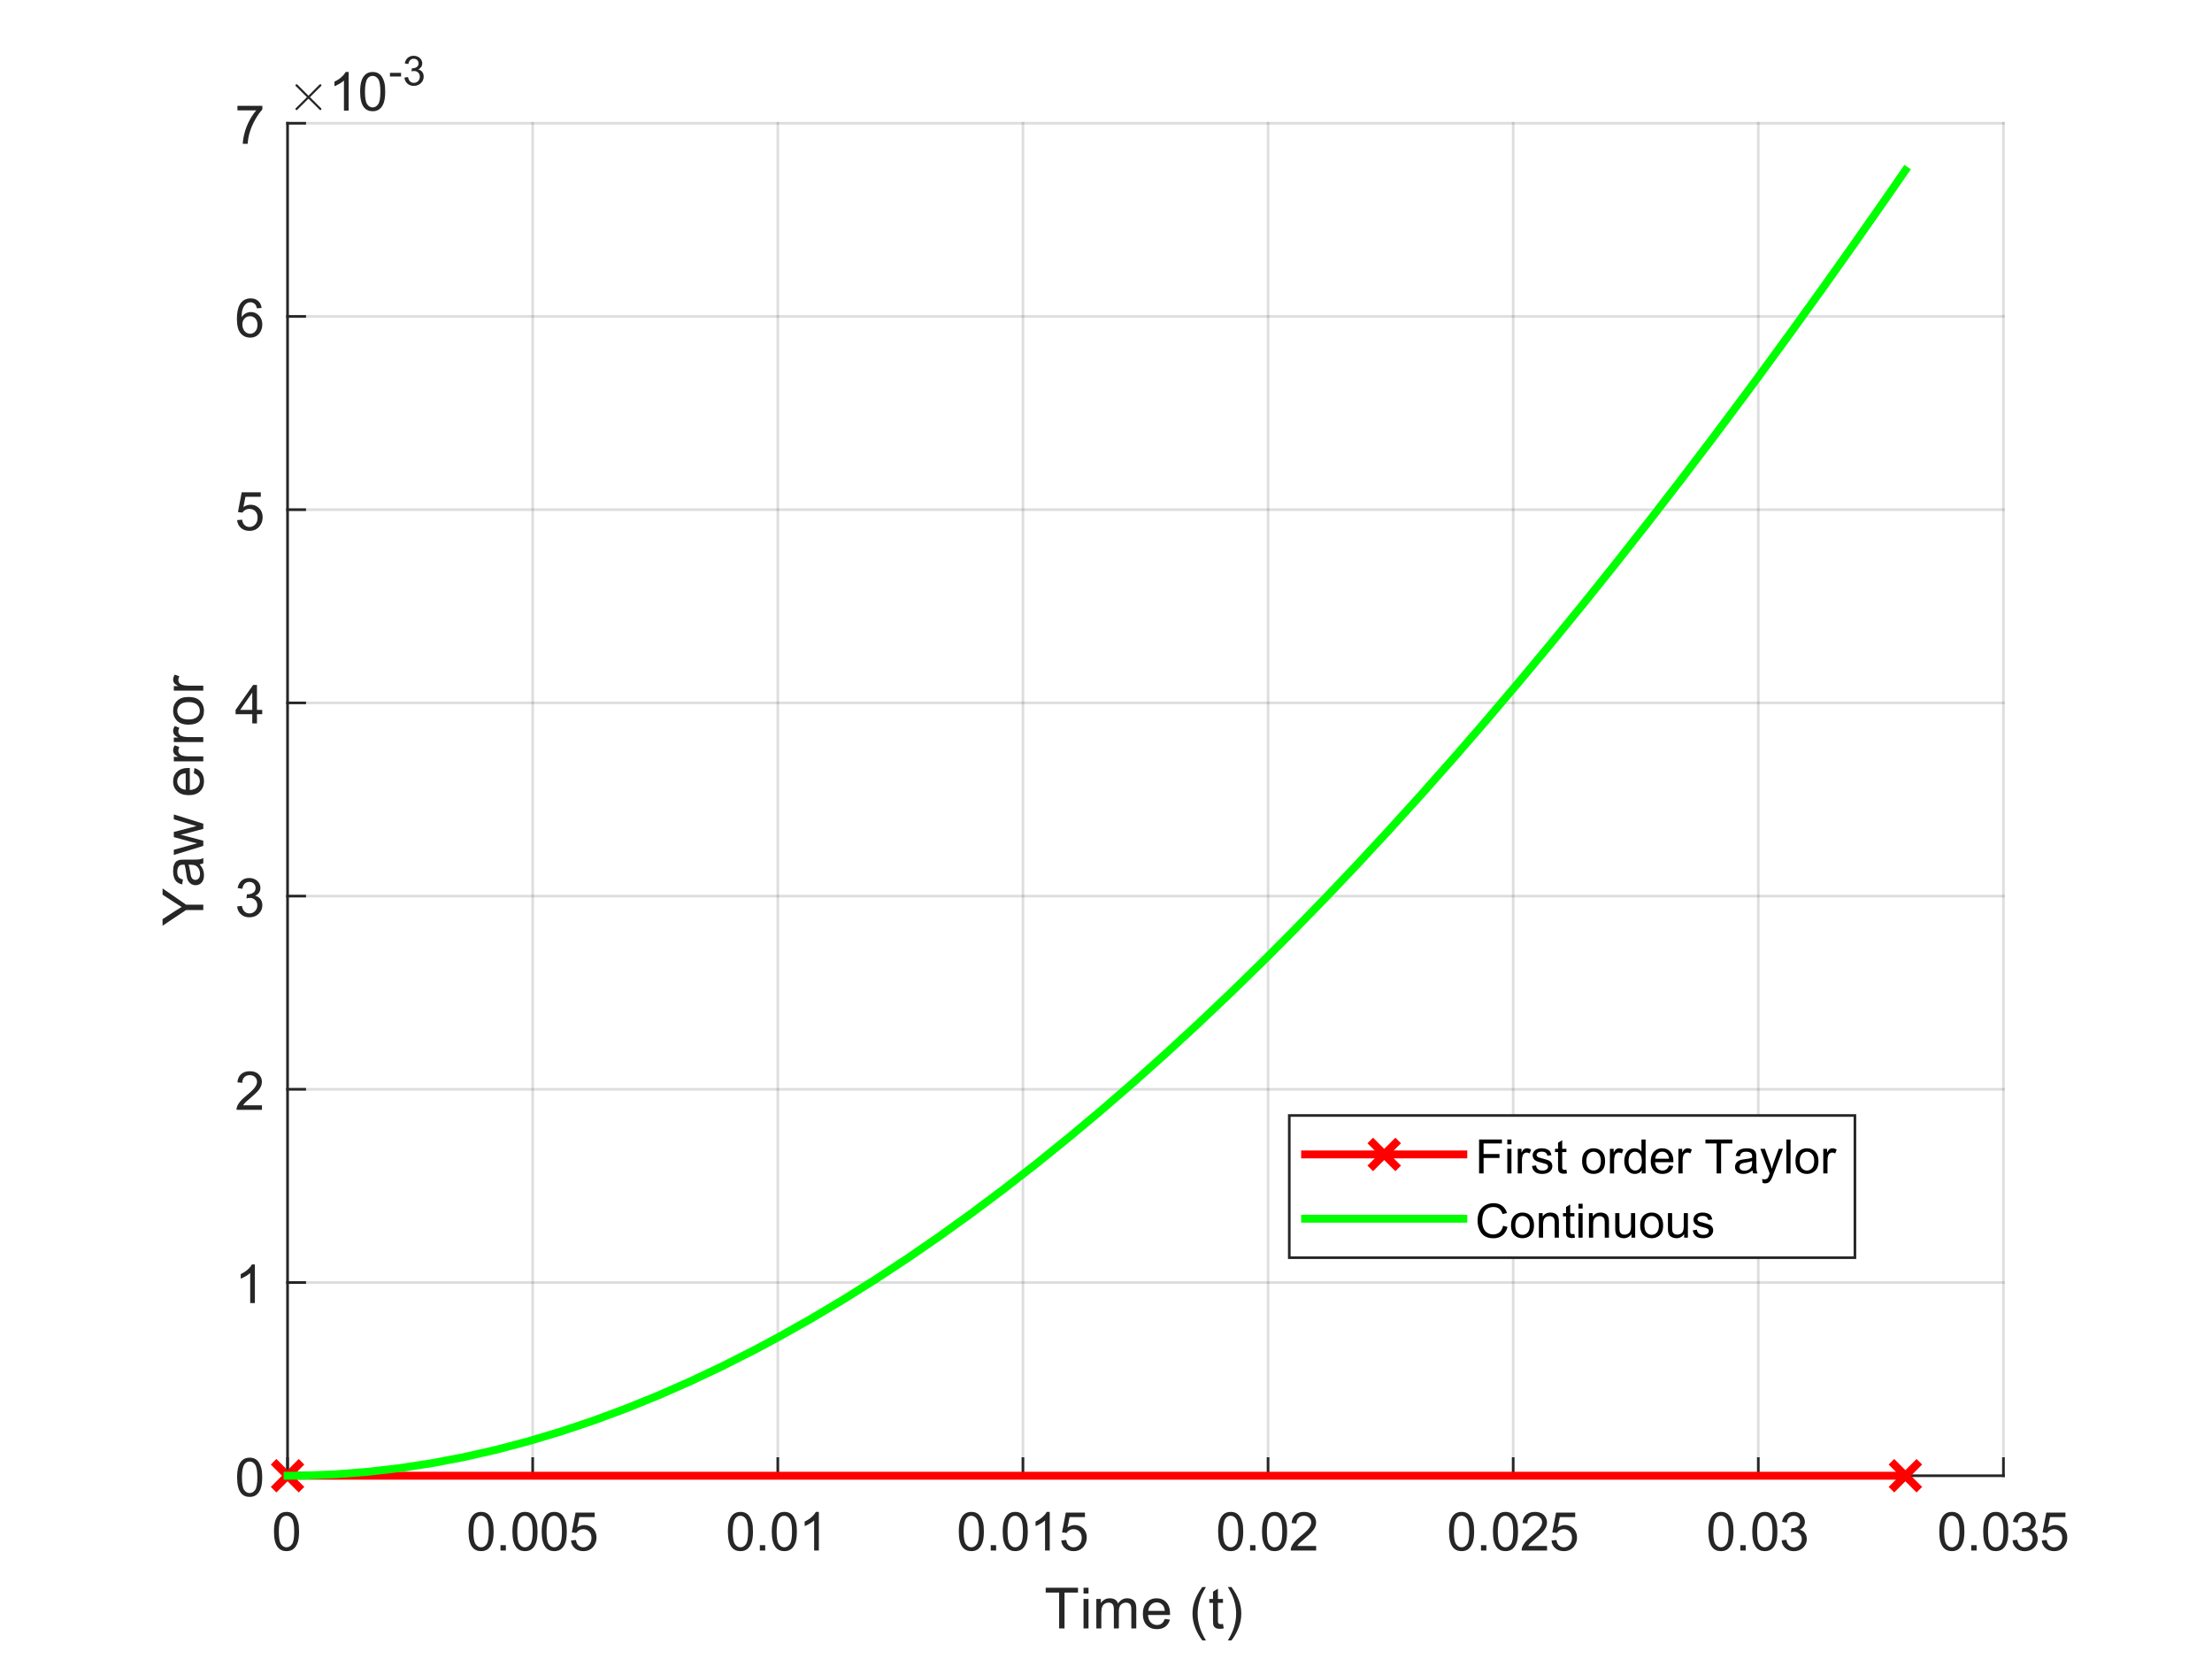 <?xml version="1.0"?>
<!DOCTYPE svg PUBLIC '-//W3C//DTD SVG 1.0//EN'
          'http://www.w3.org/TR/2001/REC-SVG-20010904/DTD/svg10.dtd'>
<svg xmlns:xlink="http://www.w3.org/1999/xlink" style="fill-opacity:1; color-rendering:auto; color-interpolation:auto; text-rendering:auto; stroke:black; stroke-linecap:square; stroke-miterlimit:10; shape-rendering:auto; stroke-opacity:1; fill:black; stroke-dasharray:none; font-weight:normal; stroke-width:1; font-family:'Dialog'; font-style:normal; stroke-linejoin:miter; font-size:12px; stroke-dashoffset:0; image-rendering:auto;" width="700" height="525" xmlns="http://www.w3.org/2000/svg"
><rect width="100%" height="100%" fill="#333333" stroke="none"/><!--Generated by the Batik Graphics2D SVG Generator--><defs id="genericDefs"
  /><g
  ><defs id="defs1"
    ><clipPath clipPathUnits="userSpaceOnUse" id="clipPath1"
      ><path d="M0 0 L700 0 L700 525 L0 525 L0 0 Z"
      /></clipPath
    ></defs
    ><g style="fill:white; stroke:white;"
    ><rect x="0" y="0" width="700" style="clip-path:url(#clipPath1); stroke:none;" height="525"
    /></g
    ><g style="fill:white; text-rendering:optimizeSpeed; color-rendering:optimizeSpeed; image-rendering:optimizeSpeed; shape-rendering:crispEdges; stroke:white; color-interpolation:sRGB;"
    ><rect x="0" width="700" height="525" y="0" style="stroke:none;"
      /><path style="stroke:none;" d="M91 467 L634 467 L634 39 L91 39 Z"
    /></g
    ><g style="stroke-linecap:butt; fill-opacity:0.149; fill:rgb(38,38,38); text-rendering:geometricPrecision; image-rendering:optimizeQuality; color-rendering:optimizeQuality; stroke-linejoin:round; stroke:rgb(38,38,38); color-interpolation:linearRGB; stroke-width:0.833; stroke-opacity:0.149;"
    ><line y2="39" style="fill:none;" x1="91" x2="91" y1="467"
      /><line y2="39" style="fill:none;" x1="168.571" x2="168.571" y1="467"
      /><line y2="39" style="fill:none;" x1="246.143" x2="246.143" y1="467"
      /><line y2="39" style="fill:none;" x1="323.714" x2="323.714" y1="467"
      /><line y2="39" style="fill:none;" x1="401.286" x2="401.286" y1="467"
      /><line y2="39" style="fill:none;" x1="478.857" x2="478.857" y1="467"
      /><line y2="39" style="fill:none;" x1="556.429" x2="556.429" y1="467"
      /><line y2="39" style="fill:none;" x1="634" x2="634" y1="467"
      /><line y2="467" style="fill:none;" x1="634" x2="91" y1="467"
      /><line y2="405.857" style="fill:none;" x1="634" x2="91" y1="405.857"
      /><line y2="344.714" style="fill:none;" x1="634" x2="91" y1="344.714"
      /><line y2="283.571" style="fill:none;" x1="634" x2="91" y1="283.571"
      /><line y2="222.429" style="fill:none;" x1="634" x2="91" y1="222.429"
      /><line y2="161.286" style="fill:none;" x1="634" x2="91" y1="161.286"
      /><line y2="100.143" style="fill:none;" x1="634" x2="91" y1="100.143"
      /><line y2="39" style="fill:none;" x1="634" x2="91" y1="39"
      /><line x1="91" x2="634" y1="467" style="stroke-linecap:square; fill-opacity:1; fill:none; stroke-opacity:1;" y2="467"
      /><line x1="91" x2="91" y1="467" style="stroke-linecap:square; fill-opacity:1; fill:none; stroke-opacity:1;" y2="461.57"
      /><line x1="168.571" x2="168.571" y1="467" style="stroke-linecap:square; fill-opacity:1; fill:none; stroke-opacity:1;" y2="461.57"
      /><line x1="246.143" x2="246.143" y1="467" style="stroke-linecap:square; fill-opacity:1; fill:none; stroke-opacity:1;" y2="461.57"
      /><line x1="323.714" x2="323.714" y1="467" style="stroke-linecap:square; fill-opacity:1; fill:none; stroke-opacity:1;" y2="461.57"
      /><line x1="401.286" x2="401.286" y1="467" style="stroke-linecap:square; fill-opacity:1; fill:none; stroke-opacity:1;" y2="461.57"
      /><line x1="478.857" x2="478.857" y1="467" style="stroke-linecap:square; fill-opacity:1; fill:none; stroke-opacity:1;" y2="461.57"
      /><line x1="556.429" x2="556.429" y1="467" style="stroke-linecap:square; fill-opacity:1; fill:none; stroke-opacity:1;" y2="461.57"
      /><line x1="634" x2="634" y1="467" style="stroke-linecap:square; fill-opacity:1; fill:none; stroke-opacity:1;" y2="461.57"
    /></g
    ><g transform="translate(91,473.667)" style="font-size:16.667px; fill:rgb(38,38,38); text-rendering:geometricPrecision; image-rendering:optimizeQuality; color-rendering:optimizeQuality; font-family:'SansSerif'; stroke:rgb(38,38,38); color-interpolation:linearRGB;"
    ><path style="stroke:none;" d="M-4.297 11 Q-4.297 8.844 -3.852 7.523 Q-3.406 6.203 -2.531 5.492 Q-1.656 4.781 -0.328 4.781 Q0.656 4.781 1.391 5.172 Q2.125 5.562 2.609 6.312 Q3.094 7.062 3.367 8.125 Q3.641 9.188 3.641 11 Q3.641 13.141 3.203 14.453 Q2.766 15.766 1.891 16.484 Q1.016 17.203 -0.328 17.203 Q-2.094 17.203 -3.094 15.953 Q-4.297 14.422 -4.297 11 ZM-2.766 11 Q-2.766 14 -2.062 14.992 Q-1.359 15.984 -0.328 15.984 Q0.703 15.984 1.406 14.984 Q2.109 13.984 2.109 11 Q2.109 8 1.406 7.008 Q0.703 6.016 -0.344 6.016 Q-1.375 6.016 -1.984 6.891 Q-2.766 8 -2.766 11 Z"
    /></g
    ><g transform="translate(168.571,473.667)" style="font-size:16.667px; fill:rgb(38,38,38); text-rendering:geometricPrecision; image-rendering:optimizeQuality; color-rendering:optimizeQuality; font-family:'SansSerif'; stroke:rgb(38,38,38); color-interpolation:linearRGB;"
    ><path style="stroke:none;" d="M-20.297 11 Q-20.297 8.844 -19.852 7.523 Q-19.406 6.203 -18.531 5.492 Q-17.656 4.781 -16.328 4.781 Q-15.344 4.781 -14.609 5.172 Q-13.875 5.562 -13.391 6.312 Q-12.906 7.062 -12.633 8.125 Q-12.359 9.188 -12.359 11 Q-12.359 13.141 -12.797 14.453 Q-13.234 15.766 -14.109 16.484 Q-14.984 17.203 -16.328 17.203 Q-18.094 17.203 -19.094 15.953 Q-20.297 14.422 -20.297 11 ZM-18.766 11 Q-18.766 14 -18.062 14.992 Q-17.359 15.984 -16.328 15.984 Q-15.297 15.984 -14.594 14.984 Q-13.891 13.984 -13.891 11 Q-13.891 8 -14.594 7.008 Q-15.297 6.016 -16.344 6.016 Q-17.375 6.016 -17.984 6.891 Q-18.766 8 -18.766 11 ZM-10.19 17 L-10.19 15.297 L-8.487 15.297 L-8.487 17 L-10.19 17 ZM-6.406 11 Q-6.406 8.844 -5.96 7.523 Q-5.515 6.203 -4.64 5.492 Q-3.765 4.781 -2.437 4.781 Q-1.453 4.781 -0.718 5.172 Q0.016 5.562 0.5 6.312 Q0.985 7.062 1.258 8.125 Q1.532 9.188 1.532 11 Q1.532 13.141 1.094 14.453 Q0.657 15.766 -0.218 16.484 Q-1.093 17.203 -2.437 17.203 Q-4.203 17.203 -5.203 15.953 Q-6.406 14.422 -6.406 11 ZM-4.875 11 Q-4.875 14 -4.171 14.992 Q-3.468 15.984 -2.437 15.984 Q-1.406 15.984 -0.703 14.984 Q0 13.984 0 11 Q0 8 -0.703 7.008 Q-1.406 6.016 -2.453 6.016 Q-3.484 6.016 -4.093 6.891 Q-4.875 8 -4.875 11 ZM2.858 11 Q2.858 8.844 3.303 7.523 Q3.748 6.203 4.623 5.492 Q5.498 4.781 6.826 4.781 Q7.811 4.781 8.545 5.172 Q9.28 5.562 9.764 6.312 Q10.248 7.062 10.522 8.125 Q10.795 9.188 10.795 11 Q10.795 13.141 10.358 14.453 Q9.92 15.766 9.045 16.484 Q8.17 17.203 6.826 17.203 Q5.061 17.203 4.061 15.953 Q2.858 14.422 2.858 11 ZM4.389 11 Q4.389 14 5.092 14.992 Q5.795 15.984 6.826 15.984 Q7.858 15.984 8.561 14.984 Q9.264 13.984 9.264 11 Q9.264 8 8.561 7.008 Q7.858 6.016 6.811 6.016 Q5.779 6.016 5.17 6.891 Q4.389 8 4.389 11 ZM12.121 13.812 L13.699 13.672 Q13.871 14.828 14.504 15.406 Q15.137 15.984 16.027 15.984 Q17.105 15.984 17.855 15.172 Q18.605 14.359 18.605 13 Q18.605 11.734 17.887 10.992 Q17.168 10.25 16.012 10.25 Q15.293 10.25 14.707 10.578 Q14.121 10.906 13.793 11.438 L12.387 11.25 L13.574 5 L19.621 5 L19.621 6.422 L14.762 6.422 L14.105 9.688 Q15.199 8.938 16.402 8.938 Q17.996 8.938 19.098 10.039 Q20.199 11.141 20.199 12.875 Q20.199 14.531 19.23 15.734 Q18.058 17.203 16.027 17.203 Q14.371 17.203 13.324 16.273 Q12.277 15.344 12.121 13.812 Z"
    /></g
    ><g transform="translate(246.143,473.667)" style="font-size:16.667px; fill:rgb(38,38,38); text-rendering:geometricPrecision; image-rendering:optimizeQuality; color-rendering:optimizeQuality; font-family:'SansSerif'; stroke:rgb(38,38,38); color-interpolation:linearRGB;"
    ><path style="stroke:none;" d="M-15.797 11 Q-15.797 8.844 -15.352 7.523 Q-14.906 6.203 -14.031 5.492 Q-13.156 4.781 -11.828 4.781 Q-10.844 4.781 -10.109 5.172 Q-9.375 5.562 -8.891 6.312 Q-8.406 7.062 -8.133 8.125 Q-7.859 9.188 -7.859 11 Q-7.859 13.141 -8.297 14.453 Q-8.734 15.766 -9.609 16.484 Q-10.484 17.203 -11.828 17.203 Q-13.594 17.203 -14.594 15.953 Q-15.797 14.422 -15.797 11 ZM-14.266 11 Q-14.266 14 -13.562 14.992 Q-12.859 15.984 -11.828 15.984 Q-10.797 15.984 -10.094 14.984 Q-9.391 13.984 -9.391 11 Q-9.391 8 -10.094 7.008 Q-10.797 6.016 -11.844 6.016 Q-12.875 6.016 -13.484 6.891 Q-14.266 8 -14.266 11 ZM-5.69 17 L-5.69 15.297 L-3.987 15.297 L-3.987 17 L-5.69 17 ZM-1.906 11 Q-1.906 8.844 -1.46 7.523 Q-1.015 6.203 -0.14 5.492 Q0.735 4.781 2.063 4.781 Q3.047 4.781 3.782 5.172 Q4.516 5.562 5 6.312 Q5.485 7.062 5.758 8.125 Q6.032 9.188 6.032 11 Q6.032 13.141 5.594 14.453 Q5.157 15.766 4.282 16.484 Q3.407 17.203 2.063 17.203 Q0.297 17.203 -0.703 15.953 Q-1.906 14.422 -1.906 11 ZM-0.375 11 Q-0.375 14 0.329 14.992 Q1.032 15.984 2.063 15.984 Q3.094 15.984 3.797 14.984 Q4.5 13.984 4.5 11 Q4.5 8 3.797 7.008 Q3.094 6.016 2.047 6.016 Q1.016 6.016 0.407 6.891 Q-0.375 8 -0.375 11 ZM12.983 17 L11.498 17 L11.498 7.484 Q10.951 8 10.076 8.508 Q9.201 9.016 8.498 9.281 L8.498 7.828 Q9.764 7.25 10.701 6.406 Q11.639 5.562 12.03 4.781 L12.983 4.781 L12.983 17 Z"
    /></g
    ><g transform="translate(323.714,473.667)" style="font-size:16.667px; fill:rgb(38,38,38); text-rendering:geometricPrecision; image-rendering:optimizeQuality; color-rendering:optimizeQuality; font-family:'SansSerif'; stroke:rgb(38,38,38); color-interpolation:linearRGB;"
    ><path style="stroke:none;" d="M-20.297 11 Q-20.297 8.844 -19.852 7.523 Q-19.406 6.203 -18.531 5.492 Q-17.656 4.781 -16.328 4.781 Q-15.344 4.781 -14.609 5.172 Q-13.875 5.562 -13.391 6.312 Q-12.906 7.062 -12.633 8.125 Q-12.359 9.188 -12.359 11 Q-12.359 13.141 -12.797 14.453 Q-13.234 15.766 -14.109 16.484 Q-14.984 17.203 -16.328 17.203 Q-18.094 17.203 -19.094 15.953 Q-20.297 14.422 -20.297 11 ZM-18.766 11 Q-18.766 14 -18.062 14.992 Q-17.359 15.984 -16.328 15.984 Q-15.297 15.984 -14.594 14.984 Q-13.891 13.984 -13.891 11 Q-13.891 8 -14.594 7.008 Q-15.297 6.016 -16.344 6.016 Q-17.375 6.016 -17.984 6.891 Q-18.766 8 -18.766 11 ZM-10.19 17 L-10.19 15.297 L-8.487 15.297 L-8.487 17 L-10.19 17 ZM-6.406 11 Q-6.406 8.844 -5.96 7.523 Q-5.515 6.203 -4.64 5.492 Q-3.765 4.781 -2.437 4.781 Q-1.453 4.781 -0.718 5.172 Q0.016 5.562 0.5 6.312 Q0.985 7.062 1.258 8.125 Q1.532 9.188 1.532 11 Q1.532 13.141 1.094 14.453 Q0.657 15.766 -0.218 16.484 Q-1.093 17.203 -2.437 17.203 Q-4.203 17.203 -5.203 15.953 Q-6.406 14.422 -6.406 11 ZM-4.875 11 Q-4.875 14 -4.171 14.992 Q-3.468 15.984 -2.437 15.984 Q-1.406 15.984 -0.703 14.984 Q0 13.984 0 11 Q0 8 -0.703 7.008 Q-1.406 6.016 -2.453 6.016 Q-3.484 6.016 -4.093 6.891 Q-4.875 8 -4.875 11 ZM8.483 17 L6.998 17 L6.998 7.484 Q6.451 8 5.576 8.508 Q4.701 9.016 3.998 9.281 L3.998 7.828 Q5.264 7.25 6.201 6.406 Q7.139 5.562 7.529 4.781 L8.483 4.781 L8.483 17 ZM12.121 13.812 L13.699 13.672 Q13.871 14.828 14.504 15.406 Q15.137 15.984 16.027 15.984 Q17.105 15.984 17.855 15.172 Q18.605 14.359 18.605 13 Q18.605 11.734 17.887 10.992 Q17.168 10.25 16.012 10.25 Q15.293 10.25 14.707 10.578 Q14.121 10.906 13.793 11.438 L12.387 11.25 L13.574 5 L19.621 5 L19.621 6.422 L14.762 6.422 L14.105 9.688 Q15.199 8.938 16.402 8.938 Q17.996 8.938 19.098 10.039 Q20.199 11.141 20.199 12.875 Q20.199 14.531 19.23 15.734 Q18.058 17.203 16.027 17.203 Q14.371 17.203 13.324 16.273 Q12.277 15.344 12.121 13.812 Z"
    /></g
    ><g transform="translate(401.286,473.667)" style="font-size:16.667px; fill:rgb(38,38,38); text-rendering:geometricPrecision; image-rendering:optimizeQuality; color-rendering:optimizeQuality; font-family:'SansSerif'; stroke:rgb(38,38,38); color-interpolation:linearRGB;"
    ><path style="stroke:none;" d="M-15.797 11 Q-15.797 8.844 -15.352 7.523 Q-14.906 6.203 -14.031 5.492 Q-13.156 4.781 -11.828 4.781 Q-10.844 4.781 -10.109 5.172 Q-9.375 5.562 -8.891 6.312 Q-8.406 7.062 -8.133 8.125 Q-7.859 9.188 -7.859 11 Q-7.859 13.141 -8.297 14.453 Q-8.734 15.766 -9.609 16.484 Q-10.484 17.203 -11.828 17.203 Q-13.594 17.203 -14.594 15.953 Q-15.797 14.422 -15.797 11 ZM-14.266 11 Q-14.266 14 -13.562 14.992 Q-12.859 15.984 -11.828 15.984 Q-10.797 15.984 -10.094 14.984 Q-9.391 13.984 -9.391 11 Q-9.391 8 -10.094 7.008 Q-10.797 6.016 -11.844 6.016 Q-12.875 6.016 -13.484 6.891 Q-14.266 8 -14.266 11 ZM-5.69 17 L-5.69 15.297 L-3.987 15.297 L-3.987 17 L-5.69 17 ZM-1.906 11 Q-1.906 8.844 -1.46 7.523 Q-1.015 6.203 -0.14 5.492 Q0.735 4.781 2.063 4.781 Q3.047 4.781 3.782 5.172 Q4.516 5.562 5 6.312 Q5.485 7.062 5.758 8.125 Q6.032 9.188 6.032 11 Q6.032 13.141 5.594 14.453 Q5.157 15.766 4.282 16.484 Q3.407 17.203 2.063 17.203 Q0.297 17.203 -0.703 15.953 Q-1.906 14.422 -1.906 11 ZM-0.375 11 Q-0.375 14 0.329 14.992 Q1.032 15.984 2.063 15.984 Q3.094 15.984 3.797 14.984 Q4.5 13.984 4.5 11 Q4.5 8 3.797 7.008 Q3.094 6.016 2.047 6.016 Q1.016 6.016 0.407 6.891 Q-0.375 8 -0.375 11 ZM15.217 15.562 L15.217 17 L7.17 17 Q7.154 16.453 7.342 15.969 Q7.654 15.141 8.326 14.344 Q8.998 13.547 10.28 12.5 Q12.264 10.875 12.959 9.922 Q13.655 8.969 13.655 8.125 Q13.655 7.234 13.022 6.625 Q12.389 6.016 11.373 6.016 Q10.295 6.016 9.647 6.664 Q8.998 7.312 8.983 8.453 L7.451 8.297 Q7.608 6.578 8.639 5.68 Q9.67 4.781 11.405 4.781 Q13.155 4.781 14.178 5.75 Q15.201 6.719 15.201 8.156 Q15.201 8.891 14.897 9.594 Q14.592 10.297 13.905 11.078 Q13.217 11.859 11.608 13.219 Q10.264 14.359 9.881 14.758 Q9.498 15.156 9.248 15.562 L15.217 15.562 Z"
    /></g
    ><g transform="translate(478.857,473.667)" style="font-size:16.667px; fill:rgb(38,38,38); text-rendering:geometricPrecision; image-rendering:optimizeQuality; color-rendering:optimizeQuality; font-family:'SansSerif'; stroke:rgb(38,38,38); color-interpolation:linearRGB;"
    ><path style="stroke:none;" d="M-20.297 11 Q-20.297 8.844 -19.852 7.523 Q-19.406 6.203 -18.531 5.492 Q-17.656 4.781 -16.328 4.781 Q-15.344 4.781 -14.609 5.172 Q-13.875 5.562 -13.391 6.312 Q-12.906 7.062 -12.633 8.125 Q-12.359 9.188 -12.359 11 Q-12.359 13.141 -12.797 14.453 Q-13.234 15.766 -14.109 16.484 Q-14.984 17.203 -16.328 17.203 Q-18.094 17.203 -19.094 15.953 Q-20.297 14.422 -20.297 11 ZM-18.766 11 Q-18.766 14 -18.062 14.992 Q-17.359 15.984 -16.328 15.984 Q-15.297 15.984 -14.594 14.984 Q-13.891 13.984 -13.891 11 Q-13.891 8 -14.594 7.008 Q-15.297 6.016 -16.344 6.016 Q-17.375 6.016 -17.984 6.891 Q-18.766 8 -18.766 11 ZM-10.19 17 L-10.19 15.297 L-8.487 15.297 L-8.487 17 L-10.19 17 ZM-6.406 11 Q-6.406 8.844 -5.96 7.523 Q-5.515 6.203 -4.64 5.492 Q-3.765 4.781 -2.437 4.781 Q-1.453 4.781 -0.718 5.172 Q0.016 5.562 0.5 6.312 Q0.985 7.062 1.258 8.125 Q1.532 9.188 1.532 11 Q1.532 13.141 1.094 14.453 Q0.657 15.766 -0.218 16.484 Q-1.093 17.203 -2.437 17.203 Q-4.203 17.203 -5.203 15.953 Q-6.406 14.422 -6.406 11 ZM-4.875 11 Q-4.875 14 -4.171 14.992 Q-3.468 15.984 -2.437 15.984 Q-1.406 15.984 -0.703 14.984 Q0 13.984 0 11 Q0 8 -0.703 7.008 Q-1.406 6.016 -2.453 6.016 Q-3.484 6.016 -4.093 6.891 Q-4.875 8 -4.875 11 ZM10.717 15.562 L10.717 17 L2.67 17 Q2.655 16.453 2.842 15.969 Q3.155 15.141 3.826 14.344 Q4.498 13.547 5.779 12.5 Q7.764 10.875 8.459 9.922 Q9.155 8.969 9.155 8.125 Q9.155 7.234 8.522 6.625 Q7.889 6.016 6.873 6.016 Q5.795 6.016 5.147 6.664 Q4.498 7.312 4.483 8.453 L2.951 8.297 Q3.108 6.578 4.139 5.68 Q5.17 4.781 6.904 4.781 Q8.655 4.781 9.678 5.75 Q10.701 6.719 10.701 8.156 Q10.701 8.891 10.397 9.594 Q10.092 10.297 9.405 11.078 Q8.717 11.859 7.108 13.219 Q5.764 14.359 5.381 14.758 Q4.998 15.156 4.748 15.562 L10.717 15.562 ZM12.121 13.812 L13.699 13.672 Q13.871 14.828 14.504 15.406 Q15.137 15.984 16.027 15.984 Q17.105 15.984 17.855 15.172 Q18.605 14.359 18.605 13 Q18.605 11.734 17.887 10.992 Q17.168 10.25 16.012 10.25 Q15.293 10.25 14.707 10.578 Q14.121 10.906 13.793 11.438 L12.387 11.25 L13.574 5 L19.621 5 L19.621 6.422 L14.762 6.422 L14.105 9.688 Q15.199 8.938 16.402 8.938 Q17.996 8.938 19.098 10.039 Q20.199 11.141 20.199 12.875 Q20.199 14.531 19.23 15.734 Q18.058 17.203 16.027 17.203 Q14.371 17.203 13.324 16.273 Q12.277 15.344 12.121 13.812 Z"
    /></g
    ><g transform="translate(556.429,473.667)" style="font-size:16.667px; fill:rgb(38,38,38); text-rendering:geometricPrecision; image-rendering:optimizeQuality; color-rendering:optimizeQuality; font-family:'SansSerif'; stroke:rgb(38,38,38); color-interpolation:linearRGB;"
    ><path style="stroke:none;" d="M-15.797 11 Q-15.797 8.844 -15.352 7.523 Q-14.906 6.203 -14.031 5.492 Q-13.156 4.781 -11.828 4.781 Q-10.844 4.781 -10.109 5.172 Q-9.375 5.562 -8.891 6.312 Q-8.406 7.062 -8.133 8.125 Q-7.859 9.188 -7.859 11 Q-7.859 13.141 -8.297 14.453 Q-8.734 15.766 -9.609 16.484 Q-10.484 17.203 -11.828 17.203 Q-13.594 17.203 -14.594 15.953 Q-15.797 14.422 -15.797 11 ZM-14.266 11 Q-14.266 14 -13.562 14.992 Q-12.859 15.984 -11.828 15.984 Q-10.797 15.984 -10.094 14.984 Q-9.391 13.984 -9.391 11 Q-9.391 8 -10.094 7.008 Q-10.797 6.016 -11.844 6.016 Q-12.875 6.016 -13.484 6.891 Q-14.266 8 -14.266 11 ZM-5.69 17 L-5.69 15.297 L-3.987 15.297 L-3.987 17 L-5.69 17 ZM-1.906 11 Q-1.906 8.844 -1.46 7.523 Q-1.015 6.203 -0.14 5.492 Q0.735 4.781 2.063 4.781 Q3.047 4.781 3.782 5.172 Q4.516 5.562 5 6.312 Q5.485 7.062 5.758 8.125 Q6.032 9.188 6.032 11 Q6.032 13.141 5.594 14.453 Q5.157 15.766 4.282 16.484 Q3.407 17.203 2.063 17.203 Q0.297 17.203 -0.703 15.953 Q-1.906 14.422 -1.906 11 ZM-0.375 11 Q-0.375 14 0.329 14.992 Q1.032 15.984 2.063 15.984 Q3.094 15.984 3.797 14.984 Q4.5 13.984 4.5 11 Q4.5 8 3.797 7.008 Q3.094 6.016 2.047 6.016 Q1.016 6.016 0.407 6.891 Q-0.375 8 -0.375 11 ZM7.373 13.781 L8.858 13.594 Q9.123 14.859 9.74 15.422 Q10.358 15.984 11.248 15.984 Q12.295 15.984 13.022 15.25 Q13.748 14.516 13.748 13.438 Q13.748 12.406 13.076 11.742 Q12.405 11.078 11.373 11.078 Q10.951 11.078 10.311 11.234 L10.483 9.922 Q10.623 9.938 10.717 9.938 Q11.67 9.938 12.436 9.445 Q13.201 8.953 13.201 7.906 Q13.201 7.094 12.647 6.555 Q12.092 6.016 11.217 6.016 Q10.342 6.016 9.764 6.562 Q9.186 7.109 9.014 8.203 L7.514 7.938 Q7.795 6.438 8.764 5.609 Q9.733 4.781 11.186 4.781 Q12.17 4.781 13.014 5.211 Q13.858 5.641 14.295 6.375 Q14.733 7.109 14.733 7.938 Q14.733 8.734 14.311 9.383 Q13.889 10.031 13.061 10.406 Q14.139 10.656 14.74 11.445 Q15.342 12.234 15.342 13.406 Q15.342 15 14.178 16.109 Q13.014 17.219 11.233 17.219 Q9.639 17.219 8.576 16.266 Q7.514 15.312 7.373 13.781 Z"
    /></g
    ><g transform="translate(634,473.667)" style="font-size:16.667px; fill:rgb(38,38,38); text-rendering:geometricPrecision; image-rendering:optimizeQuality; color-rendering:optimizeQuality; font-family:'SansSerif'; stroke:rgb(38,38,38); color-interpolation:linearRGB;"
    ><path style="stroke:none;" d="M-20.297 11 Q-20.297 8.844 -19.852 7.523 Q-19.406 6.203 -18.531 5.492 Q-17.656 4.781 -16.328 4.781 Q-15.344 4.781 -14.609 5.172 Q-13.875 5.562 -13.391 6.312 Q-12.906 7.062 -12.633 8.125 Q-12.359 9.188 -12.359 11 Q-12.359 13.141 -12.797 14.453 Q-13.234 15.766 -14.109 16.484 Q-14.984 17.203 -16.328 17.203 Q-18.094 17.203 -19.094 15.953 Q-20.297 14.422 -20.297 11 ZM-18.766 11 Q-18.766 14 -18.062 14.992 Q-17.359 15.984 -16.328 15.984 Q-15.297 15.984 -14.594 14.984 Q-13.891 13.984 -13.891 11 Q-13.891 8 -14.594 7.008 Q-15.297 6.016 -16.344 6.016 Q-17.375 6.016 -17.984 6.891 Q-18.766 8 -18.766 11 ZM-10.19 17 L-10.19 15.297 L-8.487 15.297 L-8.487 17 L-10.19 17 ZM-6.406 11 Q-6.406 8.844 -5.96 7.523 Q-5.515 6.203 -4.64 5.492 Q-3.765 4.781 -2.437 4.781 Q-1.453 4.781 -0.718 5.172 Q0.016 5.562 0.5 6.312 Q0.985 7.062 1.258 8.125 Q1.532 9.188 1.532 11 Q1.532 13.141 1.094 14.453 Q0.657 15.766 -0.218 16.484 Q-1.093 17.203 -2.437 17.203 Q-4.203 17.203 -5.203 15.953 Q-6.406 14.422 -6.406 11 ZM-4.875 11 Q-4.875 14 -4.171 14.992 Q-3.468 15.984 -2.437 15.984 Q-1.406 15.984 -0.703 14.984 Q0 13.984 0 11 Q0 8 -0.703 7.008 Q-1.406 6.016 -2.453 6.016 Q-3.484 6.016 -4.093 6.891 Q-4.875 8 -4.875 11 ZM2.873 13.781 L4.358 13.594 Q4.623 14.859 5.24 15.422 Q5.858 15.984 6.748 15.984 Q7.795 15.984 8.522 15.25 Q9.248 14.516 9.248 13.438 Q9.248 12.406 8.576 11.742 Q7.904 11.078 6.873 11.078 Q6.451 11.078 5.811 11.234 L5.983 9.922 Q6.123 9.938 6.217 9.938 Q7.17 9.938 7.936 9.445 Q8.701 8.953 8.701 7.906 Q8.701 7.094 8.147 6.555 Q7.592 6.016 6.717 6.016 Q5.842 6.016 5.264 6.562 Q4.686 7.109 4.514 8.203 L3.014 7.938 Q3.295 6.438 4.264 5.609 Q5.233 4.781 6.686 4.781 Q7.67 4.781 8.514 5.211 Q9.358 5.641 9.795 6.375 Q10.233 7.109 10.233 7.938 Q10.233 8.734 9.811 9.383 Q9.389 10.031 8.561 10.406 Q9.639 10.656 10.24 11.445 Q10.842 12.234 10.842 13.406 Q10.842 15 9.678 16.109 Q8.514 17.219 6.733 17.219 Q5.139 17.219 4.076 16.266 Q3.014 15.312 2.873 13.781 ZM12.121 13.812 L13.699 13.672 Q13.871 14.828 14.504 15.406 Q15.137 15.984 16.027 15.984 Q17.105 15.984 17.855 15.172 Q18.605 14.359 18.605 13 Q18.605 11.734 17.887 10.992 Q17.168 10.25 16.012 10.25 Q15.293 10.25 14.707 10.578 Q14.121 10.906 13.793 11.438 L12.387 11.25 L13.574 5 L19.621 5 L19.621 6.422 L14.762 6.422 L14.105 9.688 Q15.199 8.938 16.402 8.938 Q17.996 8.938 19.098 10.039 Q20.199 11.141 20.199 12.875 Q20.199 14.531 19.23 15.734 Q18.058 17.203 16.027 17.203 Q14.371 17.203 13.324 16.273 Q12.277 15.344 12.121 13.812 Z"
    /></g
    ><g transform="translate(362.5,496.333)" style="font-size:18.333px; fill:rgb(38,38,38); text-rendering:geometricPrecision; image-rendering:optimizeQuality; color-rendering:optimizeQuality; font-family:'SansSerif'; stroke:rgb(38,38,38); color-interpolation:linearRGB;"
    ><path style="stroke:none;" d="M-27.328 19 L-27.328 7.641 L-31.578 7.641 L-31.578 6.109 L-21.359 6.109 L-21.359 7.641 L-25.625 7.641 L-25.625 19 L-27.328 19 ZM-19.611 7.938 L-19.611 6.109 L-18.033 6.109 L-18.033 7.938 L-19.611 7.938 ZM-19.611 19 L-19.611 9.672 L-18.033 9.672 L-18.033 19 L-19.611 19 ZM-15.558 19 L-15.558 9.672 L-14.136 9.672 L-14.136 10.969 Q-13.699 10.297 -12.972 9.875 Q-12.245 9.453 -11.308 9.453 Q-10.277 9.453 -9.613 9.883 Q-8.949 10.312 -8.683 11.094 Q-7.574 9.453 -5.792 9.453 Q-4.402 9.453 -3.66 10.227 Q-2.917 11 -2.917 12.594 L-2.917 19 L-4.48 19 L-4.48 13.125 Q-4.48 12.172 -4.636 11.75 Q-4.792 11.328 -5.199 11.078 Q-5.605 10.828 -6.152 10.828 Q-7.136 10.828 -7.785 11.484 Q-8.433 12.141 -8.433 13.578 L-8.433 19 L-10.011 19 L-10.011 12.938 Q-10.011 11.875 -10.402 11.352 Q-10.792 10.828 -11.667 10.828 Q-12.339 10.828 -12.902 11.18 Q-13.464 11.531 -13.722 12.203 Q-13.98 12.875 -13.98 14.156 L-13.98 19 L-15.558 19 ZM6.087 16 L7.728 16.203 Q7.337 17.625 6.29 18.422 Q5.243 19.219 3.618 19.219 Q1.571 19.219 0.368 17.953 Q-0.835 16.688 -0.835 14.406 Q-0.835 12.062 0.376 10.758 Q1.587 9.453 3.525 9.453 Q5.399 9.453 6.587 10.727 Q7.774 12 7.774 14.312 Q7.774 14.453 7.759 14.734 L0.806 14.734 Q0.884 16.281 1.673 17.094 Q2.462 17.906 3.618 17.906 Q4.493 17.906 5.111 17.453 Q5.728 17 6.087 16 ZM0.884 13.438 L6.103 13.438 Q5.993 12.266 5.509 11.672 Q4.743 10.75 3.54 10.75 Q2.462 10.75 1.72 11.484 Q0.978 12.219 0.884 13.438 ZM17.984 22.781 Q16.688 21.141 15.781 18.922 Q14.875 16.703 14.875 14.328 Q14.875 12.234 15.547 10.328 Q16.344 8.094 17.984 5.891 L19.125 5.891 Q18.062 7.719 17.719 8.5 Q17.188 9.719 16.875 11.031 Q16.5 12.688 16.5 14.344 Q16.5 18.562 19.125 22.781 L17.984 22.781 ZM24.52 17.578 L24.755 18.984 Q24.083 19.125 23.551 19.125 Q22.692 19.125 22.215 18.852 Q21.739 18.578 21.551 18.133 Q21.364 17.688 21.364 16.266 L21.364 10.891 L20.192 10.891 L20.192 9.672 L21.364 9.672 L21.364 7.359 L22.926 6.406 L22.926 9.672 L24.52 9.672 L24.52 10.891 L22.926 10.891 L22.926 16.359 Q22.926 17.031 23.012 17.227 Q23.098 17.422 23.286 17.531 Q23.473 17.641 23.833 17.641 Q24.083 17.641 24.52 17.578 ZM27.186 22.781 L26.061 22.781 Q28.686 18.562 28.686 14.344 Q28.686 12.688 28.311 11.062 Q28.014 9.75 27.467 8.531 Q27.123 7.734 26.061 5.891 L27.186 5.891 Q28.842 8.094 29.639 10.328 Q30.311 12.234 30.311 14.328 Q30.311 16.703 29.405 18.922 Q28.498 21.141 27.186 22.781 Z"
    /></g
    ><g style="fill:rgb(38,38,38); text-rendering:geometricPrecision; image-rendering:optimizeQuality; color-rendering:optimizeQuality; stroke-linejoin:round; stroke:rgb(38,38,38); color-interpolation:linearRGB; stroke-width:0.833;"
    ><line y2="39" style="fill:none;" x1="91" x2="91" y1="467"
      /><line y2="467" style="fill:none;" x1="91" x2="96.43" y1="467"
      /><line y2="405.857" style="fill:none;" x1="91" x2="96.43" y1="405.857"
      /><line y2="344.714" style="fill:none;" x1="91" x2="96.43" y1="344.714"
      /><line y2="283.571" style="fill:none;" x1="91" x2="96.43" y1="283.571"
      /><line y2="222.429" style="fill:none;" x1="91" x2="96.43" y1="222.429"
      /><line y2="161.286" style="fill:none;" x1="91" x2="96.43" y1="161.286"
      /><line y2="100.143" style="fill:none;" x1="91" x2="96.43" y1="100.143"
      /><line y2="39" style="fill:none;" x1="91" x2="96.43" y1="39"
    /></g
    ><g transform="translate(84.333,467)" style="font-size:16.667px; fill:rgb(38,38,38); text-rendering:geometricPrecision; image-rendering:optimizeQuality; color-rendering:optimizeQuality; font-family:'SansSerif'; stroke:rgb(38,38,38); color-interpolation:linearRGB;"
    ><path style="stroke:none;" d="M-9.297 0.5 Q-9.297 -1.656 -8.852 -2.977 Q-8.406 -4.297 -7.531 -5.008 Q-6.656 -5.719 -5.328 -5.719 Q-4.344 -5.719 -3.609 -5.328 Q-2.875 -4.938 -2.391 -4.188 Q-1.906 -3.438 -1.633 -2.375 Q-1.359 -1.312 -1.359 0.5 Q-1.359 2.641 -1.797 3.953 Q-2.234 5.266 -3.109 5.984 Q-3.984 6.703 -5.328 6.703 Q-7.094 6.703 -8.094 5.453 Q-9.297 3.922 -9.297 0.5 ZM-7.766 0.5 Q-7.766 3.5 -7.062 4.492 Q-6.359 5.484 -5.328 5.484 Q-4.297 5.484 -3.594 4.484 Q-2.891 3.484 -2.891 0.5 Q-2.891 -2.5 -3.594 -3.492 Q-4.297 -4.484 -5.344 -4.484 Q-6.375 -4.484 -6.984 -3.609 Q-7.766 -2.5 -7.766 0.5 Z"
    /></g
    ><g transform="translate(84.333,405.857)" style="font-size:16.667px; fill:rgb(38,38,38); text-rendering:geometricPrecision; image-rendering:optimizeQuality; color-rendering:optimizeQuality; font-family:'SansSerif'; stroke:rgb(38,38,38); color-interpolation:linearRGB;"
    ><path style="stroke:none;" d="M-3.672 6.5 L-5.156 6.5 L-5.156 -3.016 Q-5.703 -2.5 -6.578 -1.992 Q-7.453 -1.484 -8.156 -1.219 L-8.156 -2.672 Q-6.891 -3.25 -5.953 -4.094 Q-5.016 -4.938 -4.625 -5.719 L-3.672 -5.719 L-3.672 6.5 Z"
    /></g
    ><g transform="translate(84.333,344.714)" style="font-size:16.667px; fill:rgb(38,38,38); text-rendering:geometricPrecision; image-rendering:optimizeQuality; color-rendering:optimizeQuality; font-family:'SansSerif'; stroke:rgb(38,38,38); color-interpolation:linearRGB;"
    ><path style="stroke:none;" d="M-1.438 5.062 L-1.438 6.5 L-9.484 6.5 Q-9.5 5.953 -9.312 5.469 Q-9 4.641 -8.328 3.844 Q-7.656 3.047 -6.375 2 Q-4.391 0.375 -3.695 -0.578 Q-3 -1.531 -3 -2.375 Q-3 -3.266 -3.633 -3.875 Q-4.266 -4.484 -5.281 -4.484 Q-6.359 -4.484 -7.008 -3.836 Q-7.656 -3.188 -7.672 -2.047 L-9.203 -2.203 Q-9.047 -3.922 -8.016 -4.82 Q-6.984 -5.719 -5.25 -5.719 Q-3.5 -5.719 -2.477 -4.75 Q-1.453 -3.781 -1.453 -2.344 Q-1.453 -1.609 -1.758 -0.906 Q-2.062 -0.203 -2.75 0.578 Q-3.438 1.359 -5.047 2.719 Q-6.391 3.859 -6.773 4.258 Q-7.156 4.656 -7.406 5.062 L-1.438 5.062 Z"
    /></g
    ><g transform="translate(84.333,283.571)" style="font-size:16.667px; fill:rgb(38,38,38); text-rendering:geometricPrecision; image-rendering:optimizeQuality; color-rendering:optimizeQuality; font-family:'SansSerif'; stroke:rgb(38,38,38); color-interpolation:linearRGB;"
    ><path style="stroke:none;" d="M-9.281 3.281 L-7.797 3.094 Q-7.531 4.359 -6.914 4.922 Q-6.297 5.484 -5.406 5.484 Q-4.359 5.484 -3.633 4.75 Q-2.906 4.016 -2.906 2.938 Q-2.906 1.906 -3.578 1.242 Q-4.25 0.578 -5.281 0.578 Q-5.703 0.578 -6.344 0.734 L-6.172 -0.578 Q-6.031 -0.562 -5.938 -0.562 Q-4.984 -0.562 -4.219 -1.055 Q-3.453 -1.547 -3.453 -2.594 Q-3.453 -3.406 -4.008 -3.945 Q-4.562 -4.484 -5.438 -4.484 Q-6.312 -4.484 -6.891 -3.938 Q-7.469 -3.391 -7.641 -2.297 L-9.141 -2.562 Q-8.859 -4.062 -7.891 -4.891 Q-6.922 -5.719 -5.469 -5.719 Q-4.484 -5.719 -3.641 -5.289 Q-2.797 -4.859 -2.359 -4.125 Q-1.922 -3.391 -1.922 -2.562 Q-1.922 -1.766 -2.344 -1.117 Q-2.766 -0.469 -3.594 -0.094 Q-2.516 0.156 -1.914 0.945 Q-1.312 1.734 -1.312 2.906 Q-1.312 4.5 -2.477 5.609 Q-3.641 6.719 -5.422 6.719 Q-7.016 6.719 -8.078 5.766 Q-9.141 4.812 -9.281 3.281 Z"
    /></g
    ><g transform="translate(84.333,222.429)" style="font-size:16.667px; fill:rgb(38,38,38); text-rendering:geometricPrecision; image-rendering:optimizeQuality; color-rendering:optimizeQuality; font-family:'SansSerif'; stroke:rgb(38,38,38); color-interpolation:linearRGB;"
    ><path style="stroke:none;" d="M-4.5 6.5 L-4.5 3.594 L-9.781 3.594 L-9.781 2.219 L-4.234 -5.672 L-3.016 -5.672 L-3.016 2.219 L-1.359 2.219 L-1.359 3.594 L-3.016 3.594 L-3.016 6.5 L-4.5 6.5 ZM-4.5 2.219 L-4.5 -3.266 L-8.312 2.219 L-4.5 2.219 Z"
    /></g
    ><g transform="translate(84.333,161.286)" style="font-size:16.667px; fill:rgb(38,38,38); text-rendering:geometricPrecision; image-rendering:optimizeQuality; color-rendering:optimizeQuality; font-family:'SansSerif'; stroke:rgb(38,38,38); color-interpolation:linearRGB;"
    ><path style="stroke:none;" d="M-9.297 3.312 L-7.719 3.172 Q-7.547 4.328 -6.914 4.906 Q-6.281 5.484 -5.391 5.484 Q-4.312 5.484 -3.562 4.672 Q-2.812 3.859 -2.812 2.5 Q-2.812 1.234 -3.531 0.492 Q-4.25 -0.25 -5.406 -0.25 Q-6.125 -0.25 -6.711 0.078 Q-7.297 0.406 -7.625 0.938 L-9.031 0.75 L-7.844 -5.5 L-1.797 -5.5 L-1.797 -4.078 L-6.656 -4.078 L-7.312 -0.812 Q-6.219 -1.562 -5.016 -1.562 Q-3.422 -1.562 -2.32 -0.461 Q-1.219 0.641 -1.219 2.375 Q-1.219 4.031 -2.188 5.234 Q-3.359 6.703 -5.391 6.703 Q-7.047 6.703 -8.094 5.773 Q-9.141 4.844 -9.297 3.312 Z"
    /></g
    ><g transform="translate(84.333,100.143)" style="font-size:16.667px; fill:rgb(38,38,38); text-rendering:geometricPrecision; image-rendering:optimizeQuality; color-rendering:optimizeQuality; font-family:'SansSerif'; stroke:rgb(38,38,38); color-interpolation:linearRGB;"
    ><path style="stroke:none;" d="M-1.547 -2.688 L-3.031 -2.578 Q-3.219 -3.453 -3.594 -3.844 Q-4.203 -4.484 -5.078 -4.484 Q-5.797 -4.484 -6.344 -4.094 Q-7.047 -3.578 -7.453 -2.594 Q-7.859 -1.609 -7.875 0.219 Q-7.328 -0.594 -6.555 -0.992 Q-5.781 -1.391 -4.922 -1.391 Q-3.422 -1.391 -2.375 -0.289 Q-1.328 0.812 -1.328 2.547 Q-1.328 3.688 -1.82 4.672 Q-2.312 5.656 -3.18 6.18 Q-4.047 6.703 -5.141 6.703 Q-7 6.703 -8.18 5.328 Q-9.359 3.953 -9.359 0.812 Q-9.359 -2.719 -8.062 -4.328 Q-6.922 -5.719 -5 -5.719 Q-3.562 -5.719 -2.641 -4.914 Q-1.719 -4.109 -1.547 -2.688 ZM-7.641 2.562 Q-7.641 3.328 -7.312 4.031 Q-6.984 4.734 -6.398 5.109 Q-5.812 5.484 -5.156 5.484 Q-4.219 5.484 -3.539 4.719 Q-2.859 3.953 -2.859 2.641 Q-2.859 1.375 -3.531 0.648 Q-4.203 -0.078 -5.219 -0.078 Q-6.234 -0.078 -6.938 0.648 Q-7.641 1.375 -7.641 2.562 Z"
    /></g
    ><g transform="translate(84.333,39)" style="font-size:16.667px; fill:rgb(38,38,38); text-rendering:geometricPrecision; image-rendering:optimizeQuality; color-rendering:optimizeQuality; font-family:'SansSerif'; stroke:rgb(38,38,38); color-interpolation:linearRGB;"
    ><path style="stroke:none;" d="M-9.188 -4.078 L-9.188 -5.516 L-1.312 -5.516 L-1.312 -4.344 Q-2.484 -3.109 -3.625 -1.062 Q-4.766 0.984 -5.391 3.156 Q-5.828 4.688 -5.953 6.5 L-7.5 6.5 Q-7.469 5.062 -6.93 3.031 Q-6.391 1 -5.383 -0.891 Q-4.375 -2.781 -3.234 -4.078 L-9.188 -4.078 Z"
    /></g
    ><g transform="translate(69.333,253) rotate(-90)" style="font-size:18.333px; fill:rgb(38,38,38); text-rendering:geometricPrecision; image-rendering:optimizeQuality; color-rendering:optimizeQuality; font-family:'SansSerif'; stroke:rgb(38,38,38); color-interpolation:linearRGB;"
    ><path style="stroke:none;" d="M-34.984 -5 L-34.984 -10.453 L-39.953 -17.891 L-37.875 -17.891 L-35.328 -14 Q-34.625 -12.906 -34.016 -11.828 Q-33.438 -12.828 -32.609 -14.094 L-30.125 -17.891 L-28.141 -17.891 L-33.281 -10.453 L-33.281 -5 L-34.984 -5 ZM-20.505 -6.156 Q-21.38 -5.406 -22.2 -5.094 Q-23.02 -4.781 -23.942 -4.781 Q-25.489 -4.781 -26.309 -5.539 Q-27.13 -6.297 -27.13 -7.469 Q-27.13 -8.141 -26.817 -8.711 Q-26.505 -9.281 -26.005 -9.625 Q-25.505 -9.969 -24.864 -10.141 Q-24.395 -10.266 -23.458 -10.375 Q-21.551 -10.609 -20.645 -10.922 Q-20.63 -11.25 -20.63 -11.344 Q-20.63 -12.297 -21.083 -12.703 Q-21.692 -13.234 -22.88 -13.234 Q-24.005 -13.234 -24.536 -12.844 Q-25.067 -12.453 -25.317 -11.453 L-26.864 -11.672 Q-26.645 -12.672 -26.169 -13.281 Q-25.692 -13.891 -24.778 -14.219 Q-23.864 -14.547 -22.645 -14.547 Q-21.458 -14.547 -20.708 -14.266 Q-19.958 -13.984 -19.606 -13.555 Q-19.255 -13.125 -19.114 -12.484 Q-19.036 -12.078 -19.036 -11.016 L-19.036 -8.906 Q-19.036 -6.703 -18.934 -6.117 Q-18.833 -5.531 -18.536 -5 L-20.192 -5 Q-20.442 -5.5 -20.505 -6.156 ZM-20.645 -9.688 Q-21.505 -9.328 -23.223 -9.094 Q-24.192 -8.953 -24.598 -8.773 Q-25.005 -8.594 -25.223 -8.258 Q-25.442 -7.922 -25.442 -7.5 Q-25.442 -6.875 -24.965 -6.453 Q-24.489 -6.031 -23.567 -6.031 Q-22.645 -6.031 -21.934 -6.43 Q-21.223 -6.828 -20.895 -7.516 Q-20.645 -8.062 -20.645 -9.109 L-20.645 -9.688 ZM-14.695 -5 L-17.554 -14.328 L-15.914 -14.328 L-14.429 -8.953 L-13.867 -6.938 Q-13.835 -7.094 -13.398 -8.875 L-11.898 -14.328 L-10.273 -14.328 L-8.882 -8.922 L-8.414 -7.141 L-7.882 -8.938 L-6.273 -14.328 L-4.742 -14.328 L-7.664 -5 L-9.304 -5 L-10.789 -10.594 L-11.148 -12.188 L-13.039 -5 L-14.695 -5 ZM8.29 -8 L9.93 -7.797 Q9.54 -6.375 8.493 -5.578 Q7.446 -4.781 5.821 -4.781 Q3.774 -4.781 2.571 -6.047 Q1.368 -7.312 1.368 -9.594 Q1.368 -11.938 2.579 -13.242 Q3.789 -14.547 5.727 -14.547 Q7.602 -14.547 8.79 -13.273 Q9.977 -12 9.977 -9.688 Q9.977 -9.547 9.961 -9.266 L3.008 -9.266 Q3.086 -7.719 3.875 -6.906 Q4.665 -6.094 5.821 -6.094 Q6.696 -6.094 7.313 -6.547 Q7.93 -7 8.29 -8 ZM3.086 -10.562 L8.305 -10.562 Q8.196 -11.734 7.711 -12.328 Q6.946 -13.25 5.743 -13.25 Q4.665 -13.25 3.922 -12.516 Q3.18 -11.781 3.086 -10.562 ZM12.068 -5 L12.068 -14.328 L13.49 -14.328 L13.49 -12.922 Q14.037 -13.906 14.497 -14.227 Q14.958 -14.547 15.505 -14.547 Q16.318 -14.547 17.13 -14.031 L16.599 -12.562 Q16.005 -12.906 15.427 -12.906 Q14.912 -12.906 14.497 -12.594 Q14.083 -12.281 13.912 -11.734 Q13.646 -10.891 13.646 -9.891 L13.646 -5 L12.068 -5 ZM18.166 -5 L18.166 -14.328 L19.588 -14.328 L19.588 -12.922 Q20.135 -13.906 20.596 -14.227 Q21.057 -14.547 21.604 -14.547 Q22.416 -14.547 23.229 -14.031 L22.697 -12.562 Q22.104 -12.906 21.525 -12.906 Q21.01 -12.906 20.596 -12.594 Q20.182 -12.281 20.01 -11.734 Q19.744 -10.891 19.744 -9.891 L19.744 -5 L18.166 -5 ZM23.686 -9.672 Q23.686 -12.266 25.139 -13.516 Q26.342 -14.547 28.061 -14.547 Q29.998 -14.547 31.217 -13.281 Q32.436 -12.016 32.436 -9.797 Q32.436 -8 31.897 -6.969 Q31.358 -5.938 30.327 -5.359 Q29.295 -4.781 28.061 -4.781 Q26.108 -4.781 24.897 -6.039 Q23.686 -7.297 23.686 -9.672 ZM25.311 -9.672 Q25.311 -7.875 26.092 -6.984 Q26.873 -6.094 28.061 -6.094 Q29.248 -6.094 30.03 -6.992 Q30.811 -7.891 30.811 -9.719 Q30.811 -11.453 30.022 -12.344 Q29.233 -13.234 28.061 -13.234 Q26.873 -13.234 26.092 -12.344 Q25.311 -11.453 25.311 -9.672 ZM34.449 -5 L34.449 -14.328 L35.871 -14.328 L35.871 -12.922 Q36.417 -13.906 36.878 -14.227 Q37.339 -14.547 37.886 -14.547 Q38.699 -14.547 39.511 -14.031 L38.98 -12.562 Q38.386 -12.906 37.808 -12.906 Q37.292 -12.906 36.878 -12.594 Q36.464 -12.281 36.292 -11.734 Q36.027 -10.891 36.027 -9.891 L36.027 -5 L34.449 -5 Z"
    /></g
    ><g transform="translate(91,35)" style="font-size:16.667px; fill:rgb(38,38,38); text-rendering:geometricPrecision; image-rendering:optimizeQuality; color-rendering:optimizeQuality; font-family:'mwb_cmsy10'; stroke:rgb(38,38,38); color-interpolation:linearRGB;"
    ><path style="stroke:none;" d="M2.5 -0.484 Q2.5 -0.625 2.578 -0.734 L6.125 -4.25 L2.578 -7.781 Q2.5 -7.875 2.5 -8.016 Q2.5 -8.141 2.602 -8.242 Q2.703 -8.344 2.844 -8.344 Q2.953 -8.344 3.094 -8.25 L6.609 -4.719 L10.125 -8.25 Q10.266 -8.344 10.375 -8.344 Q10.516 -8.344 10.609 -8.25 Q10.703 -8.156 10.703 -8.016 Q10.703 -7.875 10.625 -7.781 L7.094 -4.25 L10.625 -0.734 Q10.703 -0.625 10.703 -0.484 Q10.703 -0.344 10.609 -0.25 Q10.516 -0.156 10.375 -0.156 Q10.25 -0.156 10.125 -0.281 L6.609 -3.781 L3.094 -0.281 Q2.969 -0.156 2.844 -0.156 Q2.703 -0.156 2.602 -0.258 Q2.5 -0.359 2.5 -0.484 Z"
    /></g
    ><g transform="translate(104,35)" style="font-size:16.667px; fill:rgb(38,38,38); text-rendering:geometricPrecision; image-rendering:optimizeQuality; color-rendering:optimizeQuality; font-family:'SansSerif'; stroke:rgb(38,38,38); color-interpolation:linearRGB;"
    ><path style="stroke:none;" d="M6.328 0 L4.844 0 L4.844 -9.516 Q4.297 -9 3.422 -8.492 Q2.547 -7.984 1.844 -7.719 L1.844 -9.172 Q3.109 -9.75 4.047 -10.594 Q4.984 -11.438 5.375 -12.219 L6.328 -12.219 L6.328 0 ZM9.966 -6 Q9.966 -8.156 10.412 -9.477 Q10.857 -10.797 11.732 -11.508 Q12.607 -12.219 13.935 -12.219 Q14.92 -12.219 15.654 -11.828 Q16.388 -11.438 16.873 -10.688 Q17.357 -9.938 17.631 -8.875 Q17.904 -7.812 17.904 -6 Q17.904 -3.859 17.466 -2.547 Q17.029 -1.234 16.154 -0.516 Q15.279 0.203 13.935 0.203 Q12.17 0.203 11.17 -1.047 Q9.966 -2.578 9.966 -6 ZM11.498 -6 Q11.498 -3 12.201 -2.008 Q12.904 -1.016 13.935 -1.016 Q14.966 -1.016 15.67 -2.016 Q16.373 -3.016 16.373 -6 Q16.373 -9 15.67 -9.992 Q14.966 -10.984 13.92 -10.984 Q12.888 -10.984 12.279 -10.109 Q11.498 -9 11.498 -6 Z"
    /></g
    ><g transform="translate(123,27)" style="font-size:13.333px; fill:rgb(38,38,38); text-rendering:geometricPrecision; image-rendering:optimizeQuality; color-rendering:optimizeQuality; font-family:'SansSerif'; stroke:rgb(38,38,38); color-interpolation:linearRGB;"
    ><path style="stroke:none;" d="M0.406 -2.797 L0.406 -3.938 L3.922 -3.938 L3.922 -2.797 L0.406 -2.797 ZM4.98 -2.453 L6.121 -2.609 Q6.324 -1.641 6.793 -1.211 Q7.261 -0.781 7.949 -0.781 Q8.746 -0.781 9.3 -1.336 Q9.855 -1.891 9.855 -2.719 Q9.855 -3.516 9.347 -4.023 Q8.839 -4.531 8.043 -4.531 Q7.714 -4.531 7.23 -4.406 L7.355 -5.406 Q7.48 -5.391 7.543 -5.391 Q8.277 -5.391 8.863 -5.773 Q9.449 -6.156 9.449 -6.953 Q9.449 -7.578 9.019 -7.992 Q8.589 -8.406 7.918 -8.406 Q7.246 -8.406 6.808 -7.984 Q6.371 -7.562 6.23 -6.734 L5.089 -6.938 Q5.308 -8.078 6.05 -8.711 Q6.793 -9.344 7.886 -9.344 Q8.652 -9.344 9.293 -9.016 Q9.933 -8.688 10.277 -8.125 Q10.621 -7.562 10.621 -6.922 Q10.621 -6.328 10.293 -5.828 Q9.964 -5.328 9.339 -5.047 Q10.152 -4.844 10.613 -4.25 Q11.074 -3.656 11.074 -2.75 Q11.074 -1.531 10.183 -0.68 Q9.293 0.172 7.933 0.172 Q6.714 0.172 5.902 -0.562 Q5.089 -1.297 4.98 -2.453 Z"
    /></g
    ><g style="stroke-linecap:butt; fill:red; text-rendering:geometricPrecision; image-rendering:optimizeQuality; color-rendering:optimizeQuality; stroke-linejoin:round; stroke:red; color-interpolation:linearRGB; stroke-width:2.5;"
    ><line y2="467" style="fill:none;" x1="91" x2="602.971" y1="467"
      /><path d="M-3.535 -3.535 L3.535 3.535 M-3.535 3.535 L3.535 -3.535" style="fill:none; stroke-linejoin:miter;" transform="translate(91,467)"
      /><path d="M-3.535 -3.535 L3.535 3.535 M-3.535 3.535 L3.535 -3.535" style="fill:none; stroke-linejoin:miter;" transform="translate(602.971,467)"
      /><path d="M91 467 L91.153 467 L91.921 466.998 L95.757 466.956 L105.996 466.567 L116.236 465.779 L126.475 464.598 L136.715 463.028 L146.954 461.075 L157.194 458.742 L167.433 456.036 L177.672 452.96 L187.912 449.52 L198.151 445.72 L208.391 441.564 L218.63 437.059 L228.87 432.207 L239.109 427.013 L246.143 423.25 L256.382 417.49 L266.622 411.401 L276.861 404.987 L287.101 398.251 L297.34 391.198 L307.579 383.833 L317.819 376.159 L328.058 368.181 L338.298 359.903 L348.537 351.328 L358.777 342.461 L369.016 333.305 L379.255 323.866 L389.495 314.145 L399.734 304.148 L401.286 302.61 L409.043 294.823 L419.282 284.308 L429.522 273.527 L439.761 262.484 L450.001 251.183 L460.24 239.626 L470.479 227.819 L480.719 215.763 L490.958 203.463 L501.198 190.922 L511.437 178.144 L521.677 165.131 L531.916 151.888 L542.155 138.417 L552.395 124.722 L556.429 119.266 L566.668 105.264 L576.907 91.046 L587.147 76.614 L597.386 61.972 L602.971 53.898" style="fill:none; fill-rule:evenodd; stroke:lime;"
    /></g
    ><g style="fill:white; text-rendering:optimizeSpeed; color-rendering:optimizeSpeed; image-rendering:optimizeSpeed; shape-rendering:crispEdges; stroke:white; color-interpolation:sRGB;"
    ><path style="stroke:none;" d="M587 398 L587 353 L408 353 L408 398 Z"
    /></g
    ><g transform="translate(466.832,365.329)" style="font-size:15px; text-rendering:geometricPrecision; color-rendering:optimizeQuality; image-rendering:optimizeQuality; font-family:'SansSerif'; color-interpolation:linearRGB;"
    ><path style="stroke:none;" d="M1.234 6 L1.234 -4.734 L8.469 -4.734 L8.469 -3.469 L2.656 -3.469 L2.656 -0.141 L7.688 -0.141 L7.688 1.125 L2.656 1.125 L2.656 6 L1.234 6 ZM10.163 -3.219 L10.163 -4.734 L11.475 -4.734 L11.475 -3.219 L10.163 -3.219 ZM10.163 6 L10.163 -1.781 L11.475 -1.781 L11.475 6 L10.163 6 ZM13.464 6 L13.464 -1.781 L14.651 -1.781 L14.651 -0.594 Q15.104 -1.422 15.495 -1.688 Q15.886 -1.953 16.339 -1.953 Q17.011 -1.953 17.698 -1.531 L17.245 -0.312 Q16.761 -0.594 16.276 -0.594 Q15.839 -0.594 15.495 -0.336 Q15.151 -0.078 15.011 0.391 Q14.792 1.094 14.792 1.922 L14.792 6 L13.464 6 ZM17.959 3.672 L19.256 3.469 Q19.365 4.25 19.865 4.672 Q20.365 5.094 21.271 5.094 Q22.178 5.094 22.615 4.727 Q23.053 4.359 23.053 3.859 Q23.053 3.406 22.662 3.156 Q22.396 2.969 21.318 2.703 Q19.865 2.344 19.311 2.07 Q18.756 1.797 18.467 1.328 Q18.178 0.859 18.178 0.281 Q18.178 -0.234 18.412 -0.68 Q18.646 -1.125 19.053 -1.406 Q19.365 -1.641 19.896 -1.797 Q20.428 -1.953 21.037 -1.953 Q21.943 -1.953 22.639 -1.688 Q23.334 -1.422 23.662 -0.977 Q23.99 -0.531 24.115 0.234 L22.834 0.406 Q22.74 -0.203 22.318 -0.539 Q21.896 -0.875 21.131 -0.875 Q20.225 -0.875 19.834 -0.57 Q19.443 -0.266 19.443 0.141 Q19.443 0.391 19.6 0.594 Q19.771 0.812 20.115 0.953 Q20.303 1.016 21.271 1.281 Q22.678 1.656 23.232 1.891 Q23.787 2.125 24.1 2.586 Q24.412 3.047 24.412 3.719 Q24.412 4.375 24.029 4.953 Q23.646 5.531 22.92 5.852 Q22.193 6.172 21.271 6.172 Q19.756 6.172 18.967 5.547 Q18.178 4.922 17.959 3.672 ZM28.865 4.828 L29.053 5.984 Q28.49 6.109 28.053 6.109 Q27.334 6.109 26.936 5.875 Q26.537 5.641 26.381 5.273 Q26.225 4.906 26.225 3.719 L26.225 -0.75 L25.256 -0.75 L25.256 -1.781 L26.225 -1.781 L26.225 -3.703 L27.537 -4.5 L27.537 -1.781 L28.865 -1.781 L28.865 -0.75 L27.537 -0.75 L27.537 3.797 Q27.537 4.359 27.607 4.523 Q27.678 4.688 27.834 4.781 Q27.99 4.875 28.271 4.875 Q28.506 4.875 28.865 4.828 ZM33.825 2.109 Q33.825 -0.047 35.028 -1.094 Q36.028 -1.953 37.466 -1.953 Q39.075 -1.953 40.091 -0.906 Q41.106 0.141 41.106 2 Q41.106 3.5 40.661 4.359 Q40.216 5.219 39.349 5.695 Q38.481 6.172 37.466 6.172 Q35.841 6.172 34.833 5.125 Q33.825 4.078 33.825 2.109 ZM35.185 2.109 Q35.185 3.609 35.833 4.352 Q36.481 5.094 37.466 5.094 Q38.45 5.094 39.106 4.344 Q39.763 3.594 39.763 2.062 Q39.763 0.625 39.106 -0.117 Q38.45 -0.859 37.466 -0.859 Q36.481 -0.859 35.833 -0.125 Q35.185 0.609 35.185 2.109 ZM42.636 6 L42.636 -1.781 L43.824 -1.781 L43.824 -0.594 Q44.277 -1.422 44.667 -1.688 Q45.058 -1.953 45.511 -1.953 Q46.183 -1.953 46.871 -1.531 L46.417 -0.312 Q45.933 -0.594 45.449 -0.594 Q45.011 -0.594 44.667 -0.336 Q44.324 -0.078 44.183 0.391 Q43.964 1.094 43.964 1.922 L43.964 6 L42.636 6 ZM52.694 6 L52.694 5.016 Q51.959 6.172 50.522 6.172 Q49.6 6.172 48.819 5.664 Q48.038 5.156 47.608 4.234 Q47.178 3.312 47.178 2.125 Q47.178 0.953 47.569 0.008 Q47.959 -0.938 48.733 -1.445 Q49.506 -1.953 50.459 -1.953 Q51.163 -1.953 51.717 -1.656 Q52.272 -1.359 52.616 -0.891 L52.616 -4.734 L53.928 -4.734 L53.928 6 L52.694 6 ZM48.538 2.125 Q48.538 3.609 49.163 4.352 Q49.788 5.094 50.647 5.094 Q51.506 5.094 52.116 4.383 Q52.725 3.672 52.725 2.234 Q52.725 0.625 52.108 -0.117 Q51.491 -0.859 50.584 -0.859 Q49.709 -0.859 49.123 -0.141 Q48.538 0.578 48.538 2.125 ZM61.317 3.5 L62.677 3.656 Q62.364 4.859 61.489 5.516 Q60.614 6.172 59.255 6.172 Q57.552 6.172 56.552 5.125 Q55.552 4.078 55.552 2.172 Q55.552 0.219 56.567 -0.867 Q57.583 -1.953 59.192 -1.953 Q60.755 -1.953 61.739 -0.891 Q62.724 0.172 62.724 2.094 Q62.724 2.219 62.724 2.453 L56.911 2.453 Q56.989 3.734 57.638 4.414 Q58.286 5.094 59.27 5.094 Q59.989 5.094 60.505 4.711 Q61.02 4.328 61.317 3.5 ZM56.989 1.359 L61.333 1.359 Q61.239 0.375 60.833 -0.109 Q60.208 -0.875 59.208 -0.875 Q58.286 -0.875 57.669 -0.266 Q57.052 0.344 56.989 1.359 ZM64.316 6 L64.316 -1.781 L65.503 -1.781 L65.503 -0.594 Q65.957 -1.422 66.347 -1.688 Q66.738 -1.953 67.191 -1.953 Q67.863 -1.953 68.55 -1.531 L68.097 -0.312 Q67.613 -0.594 67.128 -0.594 Q66.691 -0.594 66.347 -0.336 Q66.003 -0.078 65.863 0.391 Q65.644 1.094 65.644 1.922 L65.644 6 L64.316 6 ZM76.4 6 L76.4 -3.469 L72.869 -3.469 L72.869 -4.734 L81.369 -4.734 L81.369 -3.469 L77.822 -3.469 L77.822 6 L76.4 6 ZM87.735 5.047 Q87.001 5.656 86.329 5.914 Q85.657 6.172 84.876 6.172 Q83.594 6.172 82.907 5.547 Q82.219 4.922 82.219 3.953 Q82.219 3.375 82.477 2.906 Q82.735 2.438 83.157 2.148 Q83.579 1.859 84.11 1.719 Q84.485 1.609 85.282 1.516 Q86.876 1.328 87.626 1.062 Q87.641 0.797 87.641 0.719 Q87.641 -0.094 87.266 -0.422 Q86.751 -0.859 85.766 -0.859 Q84.829 -0.859 84.383 -0.539 Q83.938 -0.219 83.735 0.609 L82.438 0.438 Q82.61 -0.391 83.016 -0.898 Q83.422 -1.406 84.188 -1.68 Q84.954 -1.953 85.954 -1.953 Q86.954 -1.953 87.571 -1.719 Q88.188 -1.484 88.485 -1.133 Q88.782 -0.781 88.891 -0.234 Q88.954 0.109 88.954 0.984 L88.954 2.734 Q88.954 4.578 89.04 5.062 Q89.126 5.547 89.376 6 L88.001 6 Q87.797 5.594 87.735 5.047 ZM87.626 2.094 Q86.907 2.391 85.469 2.594 Q84.657 2.719 84.321 2.859 Q83.985 3 83.805 3.281 Q83.626 3.562 83.626 3.906 Q83.626 4.438 84.024 4.789 Q84.422 5.141 85.188 5.141 Q85.954 5.141 86.547 4.805 Q87.141 4.469 87.422 3.891 Q87.626 3.453 87.626 2.578 L87.626 2.094 ZM90.952 9 L90.796 7.766 Q91.233 7.875 91.546 7.875 Q91.999 7.875 92.257 7.727 Q92.515 7.578 92.686 7.312 Q92.811 7.125 93.093 6.344 Q93.124 6.234 93.202 6.016 L90.249 -1.781 L91.671 -1.781 L93.296 2.719 Q93.608 3.578 93.858 4.531 Q94.093 3.625 94.405 2.75 L96.061 -1.781 L97.39 -1.781 L94.421 6.125 Q93.952 7.406 93.686 7.891 Q93.327 8.547 92.874 8.852 Q92.421 9.156 91.796 9.156 Q91.421 9.156 90.952 9 ZM98.468 6 L98.468 -4.734 L99.796 -4.734 L99.796 6 L98.468 6 ZM101.347 2.109 Q101.347 -0.047 102.55 -1.094 Q103.55 -1.953 104.988 -1.953 Q106.597 -1.953 107.613 -0.906 Q108.628 0.141 108.628 2 Q108.628 3.5 108.183 4.359 Q107.738 5.219 106.871 5.695 Q106.003 6.172 104.988 6.172 Q103.363 6.172 102.355 5.125 Q101.347 4.078 101.347 2.109 ZM102.707 2.109 Q102.707 3.609 103.355 4.352 Q104.003 5.094 104.988 5.094 Q105.972 5.094 106.628 4.344 Q107.285 3.594 107.285 2.062 Q107.285 0.625 106.628 -0.117 Q105.972 -0.859 104.988 -0.859 Q104.003 -0.859 103.355 -0.125 Q102.707 0.609 102.707 2.109 ZM110.158 6 L110.158 -1.781 L111.346 -1.781 L111.346 -0.594 Q111.799 -1.422 112.189 -1.688 Q112.58 -1.953 113.033 -1.953 Q113.705 -1.953 114.393 -1.531 L113.939 -0.312 Q113.455 -0.594 112.971 -0.594 Q112.533 -0.594 112.189 -0.336 Q111.846 -0.078 111.705 0.391 Q111.486 1.094 111.486 1.922 L111.486 6 L110.158 6 Z"
    /></g
    ><g style="stroke-linecap:butt; fill:red; text-rendering:geometricPrecision; image-rendering:optimizeQuality; color-rendering:optimizeQuality; stroke-linejoin:round; stroke:red; color-interpolation:linearRGB; stroke-width:2.5;"
    ><line y2="365.329" style="fill:none;" x1="413.007" x2="463.077" y1="365.329"
      /><path d="M-3.535 -3.535 L3.535 3.535 M-3.535 3.535 L3.535 -3.535" style="fill:none; stroke-linejoin:miter;" transform="translate(438.042,365.329)"
    /></g
    ><g transform="translate(466.832,385.671)" style="font-size:15px; text-rendering:geometricPrecision; color-rendering:optimizeQuality; image-rendering:optimizeQuality; font-family:'SansSerif'; color-interpolation:linearRGB;"
    ><path style="stroke:none;" d="M8.812 2.234 L10.234 2.594 Q9.797 4.344 8.633 5.266 Q7.469 6.188 5.797 6.188 Q4.062 6.188 2.969 5.477 Q1.875 4.766 1.312 3.43 Q0.75 2.094 0.75 0.547 Q0.75 -1.125 1.391 -2.375 Q2.031 -3.625 3.211 -4.273 Q4.391 -4.922 5.812 -4.922 Q7.422 -4.922 8.523 -4.102 Q9.625 -3.281 10.062 -1.797 L8.656 -1.469 Q8.281 -2.641 7.57 -3.172 Q6.859 -3.703 5.781 -3.703 Q4.547 -3.703 3.719 -3.109 Q2.891 -2.516 2.555 -1.516 Q2.219 -0.516 2.219 0.547 Q2.219 1.906 2.617 2.93 Q3.016 3.953 3.852 4.461 Q4.688 4.969 5.672 4.969 Q6.875 4.969 7.703 4.281 Q8.531 3.594 8.812 2.234 ZM11.332 2.109 Q11.332 -0.047 12.536 -1.094 Q13.536 -1.953 14.973 -1.953 Q16.582 -1.953 17.598 -0.906 Q18.614 0.141 18.614 2 Q18.614 3.5 18.169 4.359 Q17.723 5.219 16.856 5.695 Q15.989 6.172 14.973 6.172 Q13.348 6.172 12.34 5.125 Q11.332 4.078 11.332 2.109 ZM12.692 2.109 Q12.692 3.609 13.34 4.352 Q13.989 5.094 14.973 5.094 Q15.957 5.094 16.614 4.344 Q17.27 3.594 17.27 2.062 Q17.27 0.625 16.614 -0.117 Q15.957 -0.859 14.973 -0.859 Q13.989 -0.859 13.34 -0.125 Q12.692 0.609 12.692 2.109 ZM20.159 6 L20.159 -1.781 L21.347 -1.781 L21.347 -0.672 Q22.206 -1.953 23.831 -1.953 Q24.534 -1.953 25.12 -1.703 Q25.706 -1.453 26.003 -1.039 Q26.3 -0.625 26.409 -0.062 Q26.487 0.297 26.487 1.219 L26.487 6 L25.159 6 L25.159 1.266 Q25.159 0.469 25.011 0.07 Q24.862 -0.328 24.472 -0.57 Q24.081 -0.812 23.55 -0.812 Q22.706 -0.812 22.097 -0.281 Q21.487 0.25 21.487 1.75 L21.487 6 L20.159 6 ZM31.392 4.828 L31.58 5.984 Q31.017 6.109 30.58 6.109 Q29.861 6.109 29.462 5.875 Q29.064 5.641 28.908 5.273 Q28.752 4.906 28.752 3.719 L28.752 -0.75 L27.783 -0.75 L27.783 -1.781 L28.752 -1.781 L28.752 -3.703 L30.064 -4.5 L30.064 -1.781 L31.392 -1.781 L31.392 -0.75 L30.064 -0.75 L30.064 3.797 Q30.064 4.359 30.134 4.523 Q30.205 4.688 30.361 4.781 Q30.517 4.875 30.798 4.875 Q31.033 4.875 31.392 4.828 ZM32.685 -3.219 L32.685 -4.734 L33.997 -4.734 L33.997 -3.219 L32.685 -3.219 ZM32.685 6 L32.685 -1.781 L33.997 -1.781 L33.997 6 L32.685 6 ZM36.002 6 L36.002 -1.781 L37.189 -1.781 L37.189 -0.672 Q38.048 -1.953 39.673 -1.953 Q40.377 -1.953 40.962 -1.703 Q41.548 -1.453 41.845 -1.039 Q42.142 -0.625 42.252 -0.062 Q42.33 0.297 42.33 1.219 L42.33 6 L41.002 6 L41.002 1.266 Q41.002 0.469 40.853 0.07 Q40.705 -0.328 40.314 -0.57 Q39.923 -0.812 39.392 -0.812 Q38.548 -0.812 37.939 -0.281 Q37.33 0.25 37.33 1.75 L37.33 6 L36.002 6 ZM49.453 6 L49.453 4.859 Q48.531 6.172 46.984 6.172 Q46.297 6.172 45.695 5.906 Q45.094 5.641 44.805 5.242 Q44.516 4.844 44.406 4.266 Q44.312 3.891 44.312 3.047 L44.312 -1.781 L45.641 -1.781 L45.641 2.531 Q45.641 3.562 45.719 3.922 Q45.844 4.453 46.242 4.75 Q46.641 5.047 47.234 5.047 Q47.828 5.047 48.352 4.742 Q48.875 4.438 49.094 3.914 Q49.312 3.391 49.312 2.391 L49.312 -1.781 L50.625 -1.781 L50.625 6 L49.453 6 ZM52.202 2.109 Q52.202 -0.047 53.405 -1.094 Q54.405 -1.953 55.842 -1.953 Q57.452 -1.953 58.467 -0.906 Q59.483 0.141 59.483 2 Q59.483 3.5 59.038 4.359 Q58.592 5.219 57.725 5.695 Q56.858 6.172 55.842 6.172 Q54.217 6.172 53.209 5.125 Q52.202 4.078 52.202 2.109 ZM53.561 2.109 Q53.561 3.609 54.209 4.352 Q54.858 5.094 55.842 5.094 Q56.827 5.094 57.483 4.344 Q58.139 3.594 58.139 2.062 Q58.139 0.625 57.483 -0.117 Q56.827 -0.859 55.842 -0.859 Q54.858 -0.859 54.209 -0.125 Q53.561 0.609 53.561 2.109 ZM66.138 6 L66.138 4.859 Q65.216 6.172 63.669 6.172 Q62.981 6.172 62.38 5.906 Q61.778 5.641 61.489 5.242 Q61.2 4.844 61.091 4.266 Q60.997 3.891 60.997 3.047 L60.997 -1.781 L62.325 -1.781 L62.325 2.531 Q62.325 3.562 62.403 3.922 Q62.528 4.453 62.927 4.75 Q63.325 5.047 63.919 5.047 Q64.513 5.047 65.036 4.742 Q65.56 4.438 65.778 3.914 Q65.997 3.391 65.997 2.391 L65.997 -1.781 L67.31 -1.781 L67.31 6 L66.138 6 ZM68.855 3.672 L70.152 3.469 Q70.261 4.25 70.761 4.672 Q71.261 5.094 72.168 5.094 Q73.074 5.094 73.511 4.727 Q73.949 4.359 73.949 3.859 Q73.949 3.406 73.558 3.156 Q73.293 2.969 72.214 2.703 Q70.761 2.344 70.207 2.07 Q69.652 1.797 69.363 1.328 Q69.074 0.859 69.074 0.281 Q69.074 -0.234 69.308 -0.68 Q69.543 -1.125 69.949 -1.406 Q70.261 -1.641 70.793 -1.797 Q71.324 -1.953 71.933 -1.953 Q72.839 -1.953 73.535 -1.688 Q74.23 -1.422 74.558 -0.977 Q74.886 -0.531 75.011 0.234 L73.73 0.406 Q73.636 -0.203 73.214 -0.539 Q72.793 -0.875 72.027 -0.875 Q71.121 -0.875 70.73 -0.57 Q70.339 -0.266 70.339 0.141 Q70.339 0.391 70.496 0.594 Q70.668 0.812 71.011 0.953 Q71.199 1.016 72.168 1.281 Q73.574 1.656 74.128 1.891 Q74.683 2.125 74.996 2.586 Q75.308 3.047 75.308 3.719 Q75.308 4.375 74.925 4.953 Q74.543 5.531 73.816 5.852 Q73.089 6.172 72.168 6.172 Q70.652 6.172 69.863 5.547 Q69.074 4.922 68.855 3.672 Z"
    /></g
    ><g style="stroke-linecap:butt; fill:lime; text-rendering:geometricPrecision; image-rendering:optimizeQuality; color-rendering:optimizeQuality; stroke-linejoin:round; stroke:lime; color-interpolation:linearRGB; stroke-width:2.5;"
    ><line y2="385.671" style="fill:none;" x1="413.007" x2="463.077" y1="385.671"
    /></g
    ><g style="stroke-linecap:butt; fill:rgb(38,38,38); text-rendering:geometricPrecision; color-rendering:optimizeQuality; image-rendering:optimizeQuality; stroke:rgb(38,38,38); color-interpolation:linearRGB; stroke-width:0.833;"
    ><path d="M408 398 L408 353 L587 353 L587 398 Z" style="fill:none; fill-rule:evenodd;"
    /></g
  ></g
></svg
>
